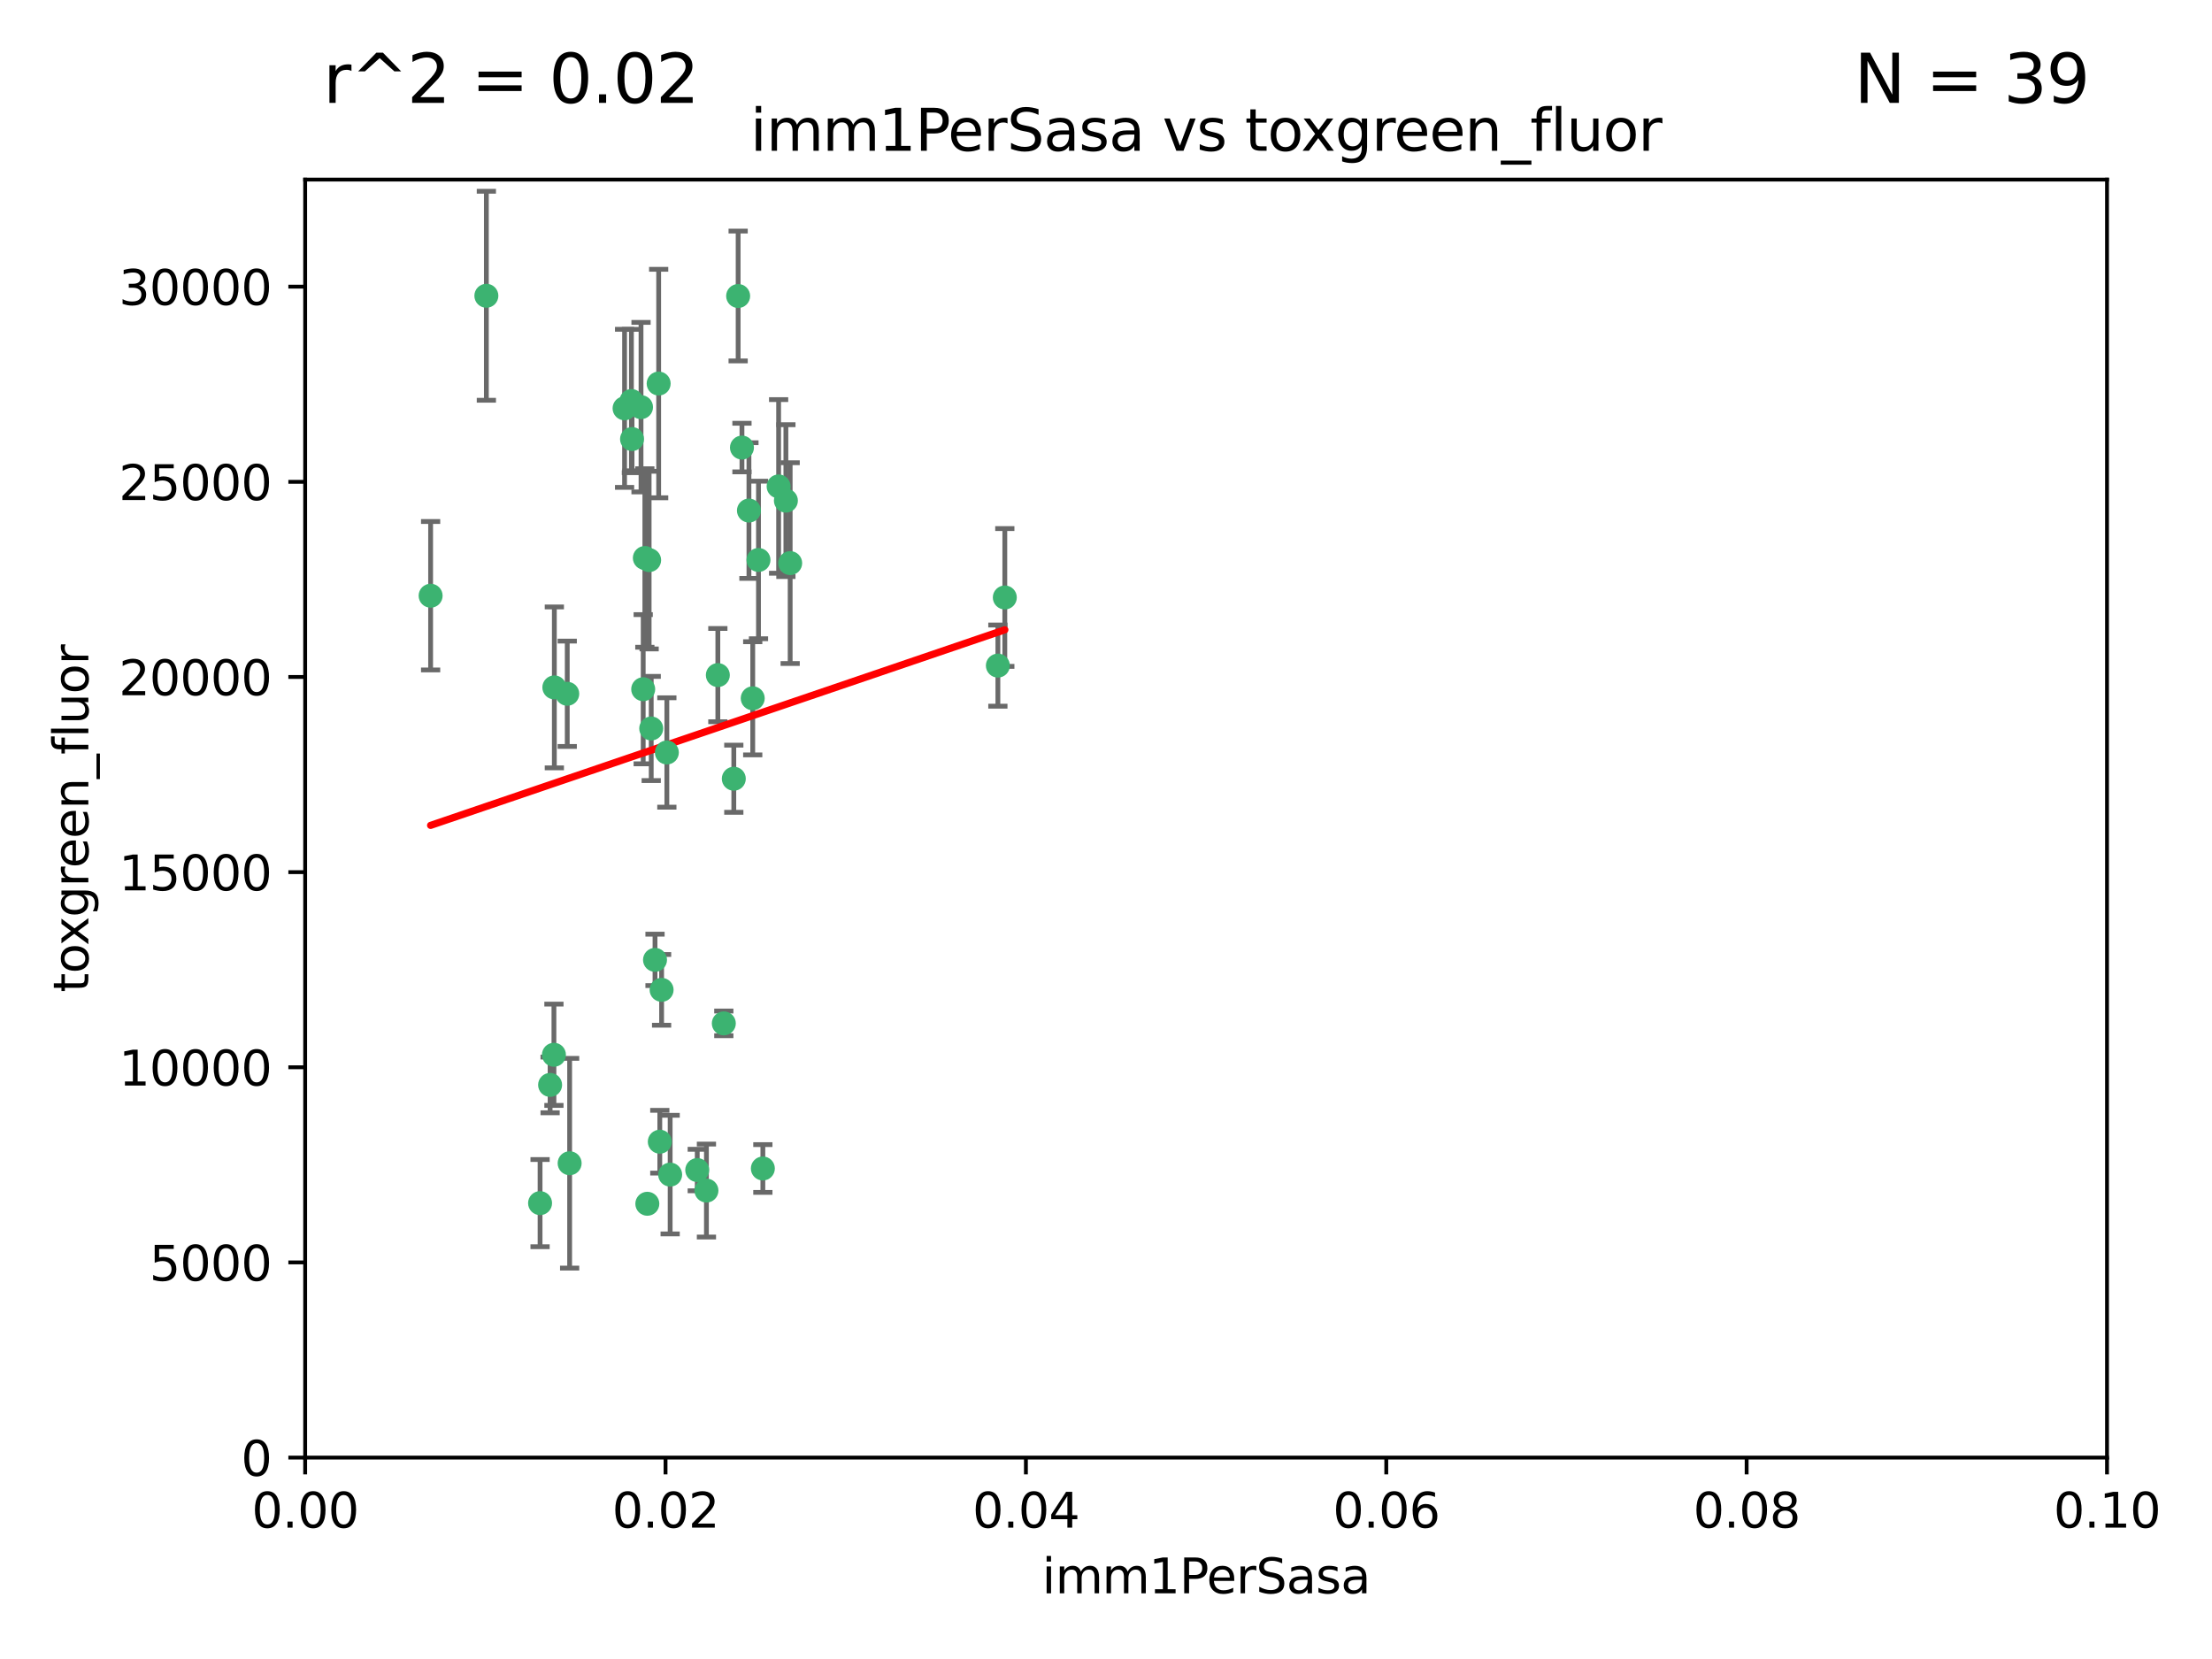 <?xml version="1.0" encoding="utf-8" standalone="no"?>
<!DOCTYPE svg PUBLIC "-//W3C//DTD SVG 1.1//EN"
  "http://www.w3.org/Graphics/SVG/1.1/DTD/svg11.dtd">
<svg xmlns:xlink="http://www.w3.org/1999/xlink" width="460.8pt" height="345.6pt" viewBox="0 0 460.8 345.6" xmlns="http://www.w3.org/2000/svg" version="1.1">
 <defs>
  <style type="text/css">*{stroke-linejoin: round; stroke-linecap: butt}</style>
 </defs>
 <g id="figure_1">
  <g id="patch_1">
   <path d="M 0 345.6 
L 460.8 345.6 
L 460.8 0 
L 0 0 
z
" style="fill: #ffffff"/>
  </g>
  <g id="axes_1">
   <g id="patch_2">
    <path d="M 63.571 303.64 
L 438.93 303.64 
L 438.93 37.411 
L 63.571 37.411 
z
" style="fill: #ffffff"/>
   </g>
   <g id="PathCollection_1">
    <defs>
     <path id="md99ccd9f9d" d="M 0 1.118 
C 0.297 1.118 0.581 1 0.791 0.791 
C 1 0.581 1.118 0.297 1.118 0 
C 1.118 -0.297 1 -0.581 0.791 -0.791 
C 0.581 -1 0.297 -1.118 0 -1.118 
C -0.297 -1.118 -0.581 -1 -0.791 -0.791 
C -1 -0.581 -1.118 -0.297 -1.118 0 
C -1.118 0.297 -1 0.581 -0.791 0.791 
C -0.581 1 -0.297 1.118 0 1.118 
z
" style="stroke: #3cb371"/>
    </defs>
    <g clip-path="url(#p42b928c9ed)">
     <use xlink:href="#md99ccd9f9d" x="101.319" y="61.614" style="fill: #3cb371; stroke: #3cb371"/>
     <use xlink:href="#md99ccd9f9d" x="89.706" y="124.1" style="fill: #3cb371; stroke: #3cb371"/>
     <use xlink:href="#md99ccd9f9d" x="156.017" y="106.358" style="fill: #3cb371; stroke: #3cb371"/>
     <use xlink:href="#md99ccd9f9d" x="137.211" y="79.9" style="fill: #3cb371; stroke: #3cb371"/>
     <use xlink:href="#md99ccd9f9d" x="130.11" y="85.062" style="fill: #3cb371; stroke: #3cb371"/>
     <use xlink:href="#md99ccd9f9d" x="149.54" y="140.634" style="fill: #3cb371; stroke: #3cb371"/>
     <use xlink:href="#md99ccd9f9d" x="164.607" y="117.306" style="fill: #3cb371; stroke: #3cb371"/>
     <use xlink:href="#md99ccd9f9d" x="162.201" y="101.33" style="fill: #3cb371; stroke: #3cb371"/>
     <use xlink:href="#md99ccd9f9d" x="133.991" y="143.574" style="fill: #3cb371; stroke: #3cb371"/>
     <use xlink:href="#md99ccd9f9d" x="133.537" y="84.817" style="fill: #3cb371; stroke: #3cb371"/>
     <use xlink:href="#md99ccd9f9d" x="135.226" y="116.682" style="fill: #3cb371; stroke: #3cb371"/>
     <use xlink:href="#md99ccd9f9d" x="131.665" y="91.463" style="fill: #3cb371; stroke: #3cb371"/>
     <use xlink:href="#md99ccd9f9d" x="131.536" y="83.54" style="fill: #3cb371; stroke: #3cb371"/>
     <use xlink:href="#md99ccd9f9d" x="118.666" y="242.324" style="fill: #3cb371; stroke: #3cb371"/>
     <use xlink:href="#md99ccd9f9d" x="154.563" y="93.237" style="fill: #3cb371; stroke: #3cb371"/>
     <use xlink:href="#md99ccd9f9d" x="158.007" y="116.65" style="fill: #3cb371; stroke: #3cb371"/>
     <use xlink:href="#md99ccd9f9d" x="153.769" y="61.664" style="fill: #3cb371; stroke: #3cb371"/>
     <use xlink:href="#md99ccd9f9d" x="118.169" y="144.527" style="fill: #3cb371; stroke: #3cb371"/>
     <use xlink:href="#md99ccd9f9d" x="136.451" y="199.958" style="fill: #3cb371; stroke: #3cb371"/>
     <use xlink:href="#md99ccd9f9d" x="163.716" y="104.293" style="fill: #3cb371; stroke: #3cb371"/>
     <use xlink:href="#md99ccd9f9d" x="138.918" y="156.754" style="fill: #3cb371; stroke: #3cb371"/>
     <use xlink:href="#md99ccd9f9d" x="112.506" y="250.635" style="fill: #3cb371; stroke: #3cb371"/>
     <use xlink:href="#md99ccd9f9d" x="207.877" y="138.657" style="fill: #3cb371; stroke: #3cb371"/>
     <use xlink:href="#md99ccd9f9d" x="209.321" y="124.464" style="fill: #3cb371; stroke: #3cb371"/>
     <use xlink:href="#md99ccd9f9d" x="134.851" y="250.767" style="fill: #3cb371; stroke: #3cb371"/>
     <use xlink:href="#md99ccd9f9d" x="137.448" y="237.838" style="fill: #3cb371; stroke: #3cb371"/>
     <use xlink:href="#md99ccd9f9d" x="152.865" y="162.223" style="fill: #3cb371; stroke: #3cb371"/>
     <use xlink:href="#md99ccd9f9d" x="114.597" y="226.007" style="fill: #3cb371; stroke: #3cb371"/>
     <use xlink:href="#md99ccd9f9d" x="147.163" y="248.016" style="fill: #3cb371; stroke: #3cb371"/>
     <use xlink:href="#md99ccd9f9d" x="150.784" y="213.19" style="fill: #3cb371; stroke: #3cb371"/>
     <use xlink:href="#md99ccd9f9d" x="137.823" y="206.203" style="fill: #3cb371; stroke: #3cb371"/>
     <use xlink:href="#md99ccd9f9d" x="156.807" y="145.468" style="fill: #3cb371; stroke: #3cb371"/>
     <use xlink:href="#md99ccd9f9d" x="115.394" y="219.726" style="fill: #3cb371; stroke: #3cb371"/>
     <use xlink:href="#md99ccd9f9d" x="115.48" y="143.2" style="fill: #3cb371; stroke: #3cb371"/>
     <use xlink:href="#md99ccd9f9d" x="134.334" y="116.24" style="fill: #3cb371; stroke: #3cb371"/>
     <use xlink:href="#md99ccd9f9d" x="158.917" y="243.416" style="fill: #3cb371; stroke: #3cb371"/>
     <use xlink:href="#md99ccd9f9d" x="139.605" y="244.691" style="fill: #3cb371; stroke: #3cb371"/>
     <use xlink:href="#md99ccd9f9d" x="145.249" y="243.742" style="fill: #3cb371; stroke: #3cb371"/>
     <use xlink:href="#md99ccd9f9d" x="135.66" y="151.755" style="fill: #3cb371; stroke: #3cb371"/>
    </g>
   </g>
   <g id="matplotlib.axis_1">
    <g id="xtick_1">
     <g id="line2d_1">
      <defs>
       <path id="m46496edbdd" d="M 0 0 
L 0 3.5 
" style="stroke: #000000; stroke-width: 0.8"/>
      </defs>
      <g>
       <use xlink:href="#m46496edbdd" x="63.571" y="303.64" style="stroke: #000000; stroke-width: 0.8"/>
      </g>
     </g>
     <g id="text_1">
      <!-- 0.00 -->
      <g transform="translate(52.438 318.238)scale(0.1 -0.1)">
       <defs>
        <path id="DejaVuSans-30" d="M 2034 4250 
Q 1547 4250 1301 3770 
Q 1056 3291 1056 2328 
Q 1056 1369 1301 889 
Q 1547 409 2034 409 
Q 2525 409 2770 889 
Q 3016 1369 3016 2328 
Q 3016 3291 2770 3770 
Q 2525 4250 2034 4250 
z
M 2034 4750 
Q 2819 4750 3233 4129 
Q 3647 3509 3647 2328 
Q 3647 1150 3233 529 
Q 2819 -91 2034 -91 
Q 1250 -91 836 529 
Q 422 1150 422 2328 
Q 422 3509 836 4129 
Q 1250 4750 2034 4750 
z
" transform="scale(0.016)"/>
        <path id="DejaVuSans-2e" d="M 684 794 
L 1344 794 
L 1344 0 
L 684 0 
L 684 794 
z
" transform="scale(0.016)"/>
       </defs>
       <use xlink:href="#DejaVuSans-30"/>
       <use xlink:href="#DejaVuSans-2e" x="63.623"/>
       <use xlink:href="#DejaVuSans-30" x="95.41"/>
       <use xlink:href="#DejaVuSans-30" x="159.033"/>
      </g>
     </g>
    </g>
    <g id="xtick_2">
     <g id="line2d_2">
      <g>
       <use xlink:href="#m46496edbdd" x="138.643" y="303.64" style="stroke: #000000; stroke-width: 0.8"/>
      </g>
     </g>
     <g id="text_2">
      <!-- 0.02 -->
      <g transform="translate(127.51 318.238)scale(0.1 -0.1)">
       <defs>
        <path id="DejaVuSans-32" d="M 1228 531 
L 3431 531 
L 3431 0 
L 469 0 
L 469 531 
Q 828 903 1448 1529 
Q 2069 2156 2228 2338 
Q 2531 2678 2651 2914 
Q 2772 3150 2772 3378 
Q 2772 3750 2511 3984 
Q 2250 4219 1831 4219 
Q 1534 4219 1204 4116 
Q 875 4013 500 3803 
L 500 4441 
Q 881 4594 1212 4672 
Q 1544 4750 1819 4750 
Q 2544 4750 2975 4387 
Q 3406 4025 3406 3419 
Q 3406 3131 3298 2873 
Q 3191 2616 2906 2266 
Q 2828 2175 2409 1742 
Q 1991 1309 1228 531 
z
" transform="scale(0.016)"/>
       </defs>
       <use xlink:href="#DejaVuSans-30"/>
       <use xlink:href="#DejaVuSans-2e" x="63.623"/>
       <use xlink:href="#DejaVuSans-30" x="95.41"/>
       <use xlink:href="#DejaVuSans-32" x="159.033"/>
      </g>
     </g>
    </g>
    <g id="xtick_3">
     <g id="line2d_3">
      <g>
       <use xlink:href="#m46496edbdd" x="213.715" y="303.64" style="stroke: #000000; stroke-width: 0.8"/>
      </g>
     </g>
     <g id="text_3">
      <!-- 0.04 -->
      <g transform="translate(202.582 318.238)scale(0.1 -0.1)">
       <defs>
        <path id="DejaVuSans-34" d="M 2419 4116 
L 825 1625 
L 2419 1625 
L 2419 4116 
z
M 2253 4666 
L 3047 4666 
L 3047 1625 
L 3713 1625 
L 3713 1100 
L 3047 1100 
L 3047 0 
L 2419 0 
L 2419 1100 
L 313 1100 
L 313 1709 
L 2253 4666 
z
" transform="scale(0.016)"/>
       </defs>
       <use xlink:href="#DejaVuSans-30"/>
       <use xlink:href="#DejaVuSans-2e" x="63.623"/>
       <use xlink:href="#DejaVuSans-30" x="95.41"/>
       <use xlink:href="#DejaVuSans-34" x="159.033"/>
      </g>
     </g>
    </g>
    <g id="xtick_4">
     <g id="line2d_4">
      <g>
       <use xlink:href="#m46496edbdd" x="288.786" y="303.64" style="stroke: #000000; stroke-width: 0.8"/>
      </g>
     </g>
     <g id="text_4">
      <!-- 0.06 -->
      <g transform="translate(277.654 318.238)scale(0.1 -0.1)">
       <defs>
        <path id="DejaVuSans-36" d="M 2113 2584 
Q 1688 2584 1439 2293 
Q 1191 2003 1191 1497 
Q 1191 994 1439 701 
Q 1688 409 2113 409 
Q 2538 409 2786 701 
Q 3034 994 3034 1497 
Q 3034 2003 2786 2293 
Q 2538 2584 2113 2584 
z
M 3366 4563 
L 3366 3988 
Q 3128 4100 2886 4159 
Q 2644 4219 2406 4219 
Q 1781 4219 1451 3797 
Q 1122 3375 1075 2522 
Q 1259 2794 1537 2939 
Q 1816 3084 2150 3084 
Q 2853 3084 3261 2657 
Q 3669 2231 3669 1497 
Q 3669 778 3244 343 
Q 2819 -91 2113 -91 
Q 1303 -91 875 529 
Q 447 1150 447 2328 
Q 447 3434 972 4092 
Q 1497 4750 2381 4750 
Q 2619 4750 2861 4703 
Q 3103 4656 3366 4563 
z
" transform="scale(0.016)"/>
       </defs>
       <use xlink:href="#DejaVuSans-30"/>
       <use xlink:href="#DejaVuSans-2e" x="63.623"/>
       <use xlink:href="#DejaVuSans-30" x="95.41"/>
       <use xlink:href="#DejaVuSans-36" x="159.033"/>
      </g>
     </g>
    </g>
    <g id="xtick_5">
     <g id="line2d_5">
      <g>
       <use xlink:href="#m46496edbdd" x="363.858" y="303.64" style="stroke: #000000; stroke-width: 0.8"/>
      </g>
     </g>
     <g id="text_5">
      <!-- 0.08 -->
      <g transform="translate(352.725 318.238)scale(0.1 -0.1)">
       <defs>
        <path id="DejaVuSans-38" d="M 2034 2216 
Q 1584 2216 1326 1975 
Q 1069 1734 1069 1313 
Q 1069 891 1326 650 
Q 1584 409 2034 409 
Q 2484 409 2743 651 
Q 3003 894 3003 1313 
Q 3003 1734 2745 1975 
Q 2488 2216 2034 2216 
z
M 1403 2484 
Q 997 2584 770 2862 
Q 544 3141 544 3541 
Q 544 4100 942 4425 
Q 1341 4750 2034 4750 
Q 2731 4750 3128 4425 
Q 3525 4100 3525 3541 
Q 3525 3141 3298 2862 
Q 3072 2584 2669 2484 
Q 3125 2378 3379 2068 
Q 3634 1759 3634 1313 
Q 3634 634 3220 271 
Q 2806 -91 2034 -91 
Q 1263 -91 848 271 
Q 434 634 434 1313 
Q 434 1759 690 2068 
Q 947 2378 1403 2484 
z
M 1172 3481 
Q 1172 3119 1398 2916 
Q 1625 2713 2034 2713 
Q 2441 2713 2670 2916 
Q 2900 3119 2900 3481 
Q 2900 3844 2670 4047 
Q 2441 4250 2034 4250 
Q 1625 4250 1398 4047 
Q 1172 3844 1172 3481 
z
" transform="scale(0.016)"/>
       </defs>
       <use xlink:href="#DejaVuSans-30"/>
       <use xlink:href="#DejaVuSans-2e" x="63.623"/>
       <use xlink:href="#DejaVuSans-30" x="95.41"/>
       <use xlink:href="#DejaVuSans-38" x="159.033"/>
      </g>
     </g>
    </g>
    <g id="xtick_6">
     <g id="line2d_6">
      <g>
       <use xlink:href="#m46496edbdd" x="438.93" y="303.64" style="stroke: #000000; stroke-width: 0.8"/>
      </g>
     </g>
     <g id="text_6">
      <!-- 0.10 -->
      <g transform="translate(427.797 318.238)scale(0.1 -0.1)">
       <defs>
        <path id="DejaVuSans-31" d="M 794 531 
L 1825 531 
L 1825 4091 
L 703 3866 
L 703 4441 
L 1819 4666 
L 2450 4666 
L 2450 531 
L 3481 531 
L 3481 0 
L 794 0 
L 794 531 
z
" transform="scale(0.016)"/>
       </defs>
       <use xlink:href="#DejaVuSans-30"/>
       <use xlink:href="#DejaVuSans-2e" x="63.623"/>
       <use xlink:href="#DejaVuSans-31" x="95.41"/>
       <use xlink:href="#DejaVuSans-30" x="159.033"/>
      </g>
     </g>
    </g>
    <g id="text_7">
     <!-- imm1PerSasa -->
     <g transform="translate(217.067 331.917)scale(0.1 -0.1)">
      <defs>
       <path id="DejaVuSans-69" d="M 603 3500 
L 1178 3500 
L 1178 0 
L 603 0 
L 603 3500 
z
M 603 4863 
L 1178 4863 
L 1178 4134 
L 603 4134 
L 603 4863 
z
" transform="scale(0.016)"/>
       <path id="DejaVuSans-6d" d="M 3328 2828 
Q 3544 3216 3844 3400 
Q 4144 3584 4550 3584 
Q 5097 3584 5394 3201 
Q 5691 2819 5691 2113 
L 5691 0 
L 5113 0 
L 5113 2094 
Q 5113 2597 4934 2840 
Q 4756 3084 4391 3084 
Q 3944 3084 3684 2787 
Q 3425 2491 3425 1978 
L 3425 0 
L 2847 0 
L 2847 2094 
Q 2847 2600 2669 2842 
Q 2491 3084 2119 3084 
Q 1678 3084 1418 2786 
Q 1159 2488 1159 1978 
L 1159 0 
L 581 0 
L 581 3500 
L 1159 3500 
L 1159 2956 
Q 1356 3278 1631 3431 
Q 1906 3584 2284 3584 
Q 2666 3584 2933 3390 
Q 3200 3197 3328 2828 
z
" transform="scale(0.016)"/>
       <path id="DejaVuSans-50" d="M 1259 4147 
L 1259 2394 
L 2053 2394 
Q 2494 2394 2734 2622 
Q 2975 2850 2975 3272 
Q 2975 3691 2734 3919 
Q 2494 4147 2053 4147 
L 1259 4147 
z
M 628 4666 
L 2053 4666 
Q 2838 4666 3239 4311 
Q 3641 3956 3641 3272 
Q 3641 2581 3239 2228 
Q 2838 1875 2053 1875 
L 1259 1875 
L 1259 0 
L 628 0 
L 628 4666 
z
" transform="scale(0.016)"/>
       <path id="DejaVuSans-65" d="M 3597 1894 
L 3597 1613 
L 953 1613 
Q 991 1019 1311 708 
Q 1631 397 2203 397 
Q 2534 397 2845 478 
Q 3156 559 3463 722 
L 3463 178 
Q 3153 47 2828 -22 
Q 2503 -91 2169 -91 
Q 1331 -91 842 396 
Q 353 884 353 1716 
Q 353 2575 817 3079 
Q 1281 3584 2069 3584 
Q 2775 3584 3186 3129 
Q 3597 2675 3597 1894 
z
M 3022 2063 
Q 3016 2534 2758 2815 
Q 2500 3097 2075 3097 
Q 1594 3097 1305 2825 
Q 1016 2553 972 2059 
L 3022 2063 
z
" transform="scale(0.016)"/>
       <path id="DejaVuSans-72" d="M 2631 2963 
Q 2534 3019 2420 3045 
Q 2306 3072 2169 3072 
Q 1681 3072 1420 2755 
Q 1159 2438 1159 1844 
L 1159 0 
L 581 0 
L 581 3500 
L 1159 3500 
L 1159 2956 
Q 1341 3275 1631 3429 
Q 1922 3584 2338 3584 
Q 2397 3584 2469 3576 
Q 2541 3569 2628 3553 
L 2631 2963 
z
" transform="scale(0.016)"/>
       <path id="DejaVuSans-53" d="M 3425 4513 
L 3425 3897 
Q 3066 4069 2747 4153 
Q 2428 4238 2131 4238 
Q 1616 4238 1336 4038 
Q 1056 3838 1056 3469 
Q 1056 3159 1242 3001 
Q 1428 2844 1947 2747 
L 2328 2669 
Q 3034 2534 3370 2195 
Q 3706 1856 3706 1288 
Q 3706 609 3251 259 
Q 2797 -91 1919 -91 
Q 1588 -91 1214 -16 
Q 841 59 441 206 
L 441 856 
Q 825 641 1194 531 
Q 1563 422 1919 422 
Q 2459 422 2753 634 
Q 3047 847 3047 1241 
Q 3047 1584 2836 1778 
Q 2625 1972 2144 2069 
L 1759 2144 
Q 1053 2284 737 2584 
Q 422 2884 422 3419 
Q 422 4038 858 4394 
Q 1294 4750 2059 4750 
Q 2388 4750 2728 4690 
Q 3069 4631 3425 4513 
z
" transform="scale(0.016)"/>
       <path id="DejaVuSans-61" d="M 2194 1759 
Q 1497 1759 1228 1600 
Q 959 1441 959 1056 
Q 959 750 1161 570 
Q 1363 391 1709 391 
Q 2188 391 2477 730 
Q 2766 1069 2766 1631 
L 2766 1759 
L 2194 1759 
z
M 3341 1997 
L 3341 0 
L 2766 0 
L 2766 531 
Q 2569 213 2275 61 
Q 1981 -91 1556 -91 
Q 1019 -91 701 211 
Q 384 513 384 1019 
Q 384 1609 779 1909 
Q 1175 2209 1959 2209 
L 2766 2209 
L 2766 2266 
Q 2766 2663 2505 2880 
Q 2244 3097 1772 3097 
Q 1472 3097 1187 3025 
Q 903 2953 641 2809 
L 641 3341 
Q 956 3463 1253 3523 
Q 1550 3584 1831 3584 
Q 2591 3584 2966 3190 
Q 3341 2797 3341 1997 
z
" transform="scale(0.016)"/>
       <path id="DejaVuSans-73" d="M 2834 3397 
L 2834 2853 
Q 2591 2978 2328 3040 
Q 2066 3103 1784 3103 
Q 1356 3103 1142 2972 
Q 928 2841 928 2578 
Q 928 2378 1081 2264 
Q 1234 2150 1697 2047 
L 1894 2003 
Q 2506 1872 2764 1633 
Q 3022 1394 3022 966 
Q 3022 478 2636 193 
Q 2250 -91 1575 -91 
Q 1294 -91 989 -36 
Q 684 19 347 128 
L 347 722 
Q 666 556 975 473 
Q 1284 391 1588 391 
Q 1994 391 2212 530 
Q 2431 669 2431 922 
Q 2431 1156 2273 1281 
Q 2116 1406 1581 1522 
L 1381 1569 
Q 847 1681 609 1914 
Q 372 2147 372 2553 
Q 372 3047 722 3315 
Q 1072 3584 1716 3584 
Q 2034 3584 2315 3537 
Q 2597 3491 2834 3397 
z
" transform="scale(0.016)"/>
      </defs>
      <use xlink:href="#DejaVuSans-69"/>
      <use xlink:href="#DejaVuSans-6d" x="27.783"/>
      <use xlink:href="#DejaVuSans-6d" x="125.195"/>
      <use xlink:href="#DejaVuSans-31" x="222.607"/>
      <use xlink:href="#DejaVuSans-50" x="286.23"/>
      <use xlink:href="#DejaVuSans-65" x="342.908"/>
      <use xlink:href="#DejaVuSans-72" x="404.432"/>
      <use xlink:href="#DejaVuSans-53" x="445.545"/>
      <use xlink:href="#DejaVuSans-61" x="509.021"/>
      <use xlink:href="#DejaVuSans-73" x="570.301"/>
      <use xlink:href="#DejaVuSans-61" x="622.4"/>
     </g>
    </g>
   </g>
   <g id="matplotlib.axis_2">
    <g id="ytick_1">
     <g id="line2d_7">
      <defs>
       <path id="me40838e9e4" d="M 0 0 
L -3.5 0 
" style="stroke: #000000; stroke-width: 0.8"/>
      </defs>
      <g>
       <use xlink:href="#me40838e9e4" x="63.571" y="303.64" style="stroke: #000000; stroke-width: 0.8"/>
      </g>
     </g>
     <g id="text_8">
      <!-- 0 -->
      <g transform="translate(50.209 307.439)scale(0.1 -0.1)">
       <use xlink:href="#DejaVuSans-30"/>
      </g>
     </g>
    </g>
    <g id="ytick_2">
     <g id="line2d_8">
      <g>
       <use xlink:href="#me40838e9e4" x="63.571" y="262.986" style="stroke: #000000; stroke-width: 0.8"/>
      </g>
     </g>
     <g id="text_9">
      <!-- 5000 -->
      <g transform="translate(31.121 266.786)scale(0.1 -0.1)">
       <defs>
        <path id="DejaVuSans-35" d="M 691 4666 
L 3169 4666 
L 3169 4134 
L 1269 4134 
L 1269 2991 
Q 1406 3038 1543 3061 
Q 1681 3084 1819 3084 
Q 2600 3084 3056 2656 
Q 3513 2228 3513 1497 
Q 3513 744 3044 326 
Q 2575 -91 1722 -91 
Q 1428 -91 1123 -41 
Q 819 9 494 109 
L 494 744 
Q 775 591 1075 516 
Q 1375 441 1709 441 
Q 2250 441 2565 725 
Q 2881 1009 2881 1497 
Q 2881 1984 2565 2268 
Q 2250 2553 1709 2553 
Q 1456 2553 1204 2497 
Q 953 2441 691 2322 
L 691 4666 
z
" transform="scale(0.016)"/>
       </defs>
       <use xlink:href="#DejaVuSans-35"/>
       <use xlink:href="#DejaVuSans-30" x="63.623"/>
       <use xlink:href="#DejaVuSans-30" x="127.246"/>
       <use xlink:href="#DejaVuSans-30" x="190.869"/>
      </g>
     </g>
    </g>
    <g id="ytick_3">
     <g id="line2d_9">
      <g>
       <use xlink:href="#me40838e9e4" x="63.571" y="222.333" style="stroke: #000000; stroke-width: 0.8"/>
      </g>
     </g>
     <g id="text_10">
      <!-- 10000 -->
      <g transform="translate(24.759 226.132)scale(0.1 -0.1)">
       <use xlink:href="#DejaVuSans-31"/>
       <use xlink:href="#DejaVuSans-30" x="63.623"/>
       <use xlink:href="#DejaVuSans-30" x="127.246"/>
       <use xlink:href="#DejaVuSans-30" x="190.869"/>
       <use xlink:href="#DejaVuSans-30" x="254.492"/>
      </g>
     </g>
    </g>
    <g id="ytick_4">
     <g id="line2d_10">
      <g>
       <use xlink:href="#me40838e9e4" x="63.571" y="181.679" style="stroke: #000000; stroke-width: 0.8"/>
      </g>
     </g>
     <g id="text_11">
      <!-- 15000 -->
      <g transform="translate(24.759 185.478)scale(0.1 -0.1)">
       <use xlink:href="#DejaVuSans-31"/>
       <use xlink:href="#DejaVuSans-35" x="63.623"/>
       <use xlink:href="#DejaVuSans-30" x="127.246"/>
       <use xlink:href="#DejaVuSans-30" x="190.869"/>
       <use xlink:href="#DejaVuSans-30" x="254.492"/>
      </g>
     </g>
    </g>
    <g id="ytick_5">
     <g id="line2d_11">
      <g>
       <use xlink:href="#me40838e9e4" x="63.571" y="141.026" style="stroke: #000000; stroke-width: 0.8"/>
      </g>
     </g>
     <g id="text_12">
      <!-- 20000 -->
      <g transform="translate(24.759 144.825)scale(0.1 -0.1)">
       <use xlink:href="#DejaVuSans-32"/>
       <use xlink:href="#DejaVuSans-30" x="63.623"/>
       <use xlink:href="#DejaVuSans-30" x="127.246"/>
       <use xlink:href="#DejaVuSans-30" x="190.869"/>
       <use xlink:href="#DejaVuSans-30" x="254.492"/>
      </g>
     </g>
    </g>
    <g id="ytick_6">
     <g id="line2d_12">
      <g>
       <use xlink:href="#me40838e9e4" x="63.571" y="100.372" style="stroke: #000000; stroke-width: 0.8"/>
      </g>
     </g>
     <g id="text_13">
      <!-- 25000 -->
      <g transform="translate(24.759 104.171)scale(0.1 -0.1)">
       <use xlink:href="#DejaVuSans-32"/>
       <use xlink:href="#DejaVuSans-35" x="63.623"/>
       <use xlink:href="#DejaVuSans-30" x="127.246"/>
       <use xlink:href="#DejaVuSans-30" x="190.869"/>
       <use xlink:href="#DejaVuSans-30" x="254.492"/>
      </g>
     </g>
    </g>
    <g id="ytick_7">
     <g id="line2d_13">
      <g>
       <use xlink:href="#me40838e9e4" x="63.571" y="59.718" style="stroke: #000000; stroke-width: 0.8"/>
      </g>
     </g>
     <g id="text_14">
      <!-- 30000 -->
      <g transform="translate(24.759 63.518)scale(0.1 -0.1)">
       <defs>
        <path id="DejaVuSans-33" d="M 2597 2516 
Q 3050 2419 3304 2112 
Q 3559 1806 3559 1356 
Q 3559 666 3084 287 
Q 2609 -91 1734 -91 
Q 1441 -91 1130 -33 
Q 819 25 488 141 
L 488 750 
Q 750 597 1062 519 
Q 1375 441 1716 441 
Q 2309 441 2620 675 
Q 2931 909 2931 1356 
Q 2931 1769 2642 2001 
Q 2353 2234 1838 2234 
L 1294 2234 
L 1294 2753 
L 1863 2753 
Q 2328 2753 2575 2939 
Q 2822 3125 2822 3475 
Q 2822 3834 2567 4026 
Q 2313 4219 1838 4219 
Q 1578 4219 1281 4162 
Q 984 4106 628 3988 
L 628 4550 
Q 988 4650 1302 4700 
Q 1616 4750 1894 4750 
Q 2613 4750 3031 4423 
Q 3450 4097 3450 3541 
Q 3450 3153 3228 2886 
Q 3006 2619 2597 2516 
z
" transform="scale(0.016)"/>
       </defs>
       <use xlink:href="#DejaVuSans-33"/>
       <use xlink:href="#DejaVuSans-30" x="63.623"/>
       <use xlink:href="#DejaVuSans-30" x="127.246"/>
       <use xlink:href="#DejaVuSans-30" x="190.869"/>
       <use xlink:href="#DejaVuSans-30" x="254.492"/>
      </g>
     </g>
    </g>
    <g id="text_15">
     <!-- toxgreen_fluor -->
     <g transform="translate(18.401 206.72)rotate(-90)scale(0.1 -0.1)">
      <defs>
       <path id="DejaVuSans-74" d="M 1172 4494 
L 1172 3500 
L 2356 3500 
L 2356 3053 
L 1172 3053 
L 1172 1153 
Q 1172 725 1289 603 
Q 1406 481 1766 481 
L 2356 481 
L 2356 0 
L 1766 0 
Q 1100 0 847 248 
Q 594 497 594 1153 
L 594 3053 
L 172 3053 
L 172 3500 
L 594 3500 
L 594 4494 
L 1172 4494 
z
" transform="scale(0.016)"/>
       <path id="DejaVuSans-6f" d="M 1959 3097 
Q 1497 3097 1228 2736 
Q 959 2375 959 1747 
Q 959 1119 1226 758 
Q 1494 397 1959 397 
Q 2419 397 2687 759 
Q 2956 1122 2956 1747 
Q 2956 2369 2687 2733 
Q 2419 3097 1959 3097 
z
M 1959 3584 
Q 2709 3584 3137 3096 
Q 3566 2609 3566 1747 
Q 3566 888 3137 398 
Q 2709 -91 1959 -91 
Q 1206 -91 779 398 
Q 353 888 353 1747 
Q 353 2609 779 3096 
Q 1206 3584 1959 3584 
z
" transform="scale(0.016)"/>
       <path id="DejaVuSans-78" d="M 3513 3500 
L 2247 1797 
L 3578 0 
L 2900 0 
L 1881 1375 
L 863 0 
L 184 0 
L 1544 1831 
L 300 3500 
L 978 3500 
L 1906 2253 
L 2834 3500 
L 3513 3500 
z
" transform="scale(0.016)"/>
       <path id="DejaVuSans-67" d="M 2906 1791 
Q 2906 2416 2648 2759 
Q 2391 3103 1925 3103 
Q 1463 3103 1205 2759 
Q 947 2416 947 1791 
Q 947 1169 1205 825 
Q 1463 481 1925 481 
Q 2391 481 2648 825 
Q 2906 1169 2906 1791 
z
M 3481 434 
Q 3481 -459 3084 -895 
Q 2688 -1331 1869 -1331 
Q 1566 -1331 1297 -1286 
Q 1028 -1241 775 -1147 
L 775 -588 
Q 1028 -725 1275 -790 
Q 1522 -856 1778 -856 
Q 2344 -856 2625 -561 
Q 2906 -266 2906 331 
L 2906 616 
Q 2728 306 2450 153 
Q 2172 0 1784 0 
Q 1141 0 747 490 
Q 353 981 353 1791 
Q 353 2603 747 3093 
Q 1141 3584 1784 3584 
Q 2172 3584 2450 3431 
Q 2728 3278 2906 2969 
L 2906 3500 
L 3481 3500 
L 3481 434 
z
" transform="scale(0.016)"/>
       <path id="DejaVuSans-6e" d="M 3513 2113 
L 3513 0 
L 2938 0 
L 2938 2094 
Q 2938 2591 2744 2837 
Q 2550 3084 2163 3084 
Q 1697 3084 1428 2787 
Q 1159 2491 1159 1978 
L 1159 0 
L 581 0 
L 581 3500 
L 1159 3500 
L 1159 2956 
Q 1366 3272 1645 3428 
Q 1925 3584 2291 3584 
Q 2894 3584 3203 3211 
Q 3513 2838 3513 2113 
z
" transform="scale(0.016)"/>
       <path id="DejaVuSans-5f" d="M 3263 -1063 
L 3263 -1509 
L -63 -1509 
L -63 -1063 
L 3263 -1063 
z
" transform="scale(0.016)"/>
       <path id="DejaVuSans-66" d="M 2375 4863 
L 2375 4384 
L 1825 4384 
Q 1516 4384 1395 4259 
Q 1275 4134 1275 3809 
L 1275 3500 
L 2222 3500 
L 2222 3053 
L 1275 3053 
L 1275 0 
L 697 0 
L 697 3053 
L 147 3053 
L 147 3500 
L 697 3500 
L 697 3744 
Q 697 4328 969 4595 
Q 1241 4863 1831 4863 
L 2375 4863 
z
" transform="scale(0.016)"/>
       <path id="DejaVuSans-6c" d="M 603 4863 
L 1178 4863 
L 1178 0 
L 603 0 
L 603 4863 
z
" transform="scale(0.016)"/>
       <path id="DejaVuSans-75" d="M 544 1381 
L 544 3500 
L 1119 3500 
L 1119 1403 
Q 1119 906 1312 657 
Q 1506 409 1894 409 
Q 2359 409 2629 706 
Q 2900 1003 2900 1516 
L 2900 3500 
L 3475 3500 
L 3475 0 
L 2900 0 
L 2900 538 
Q 2691 219 2414 64 
Q 2138 -91 1772 -91 
Q 1169 -91 856 284 
Q 544 659 544 1381 
z
M 1991 3584 
L 1991 3584 
z
" transform="scale(0.016)"/>
      </defs>
      <use xlink:href="#DejaVuSans-74"/>
      <use xlink:href="#DejaVuSans-6f" x="39.209"/>
      <use xlink:href="#DejaVuSans-78" x="97.266"/>
      <use xlink:href="#DejaVuSans-67" x="156.445"/>
      <use xlink:href="#DejaVuSans-72" x="219.922"/>
      <use xlink:href="#DejaVuSans-65" x="258.785"/>
      <use xlink:href="#DejaVuSans-65" x="320.309"/>
      <use xlink:href="#DejaVuSans-6e" x="381.832"/>
      <use xlink:href="#DejaVuSans-5f" x="445.211"/>
      <use xlink:href="#DejaVuSans-66" x="495.211"/>
      <use xlink:href="#DejaVuSans-6c" x="530.416"/>
      <use xlink:href="#DejaVuSans-75" x="558.199"/>
      <use xlink:href="#DejaVuSans-6f" x="621.578"/>
      <use xlink:href="#DejaVuSans-72" x="682.76"/>
     </g>
    </g>
   </g>
   <g id="LineCollection_1">
    <path d="M 101.319 83.38 
L 101.319 39.848 
" clip-path="url(#p42b928c9ed)" style="fill: none; stroke: #696969"/>
    <path d="M 89.706 139.562 
L 89.706 108.638 
" clip-path="url(#p42b928c9ed)" style="fill: none; stroke: #696969"/>
    <path d="M 156.017 120.489 
L 156.017 92.227 
" clip-path="url(#p42b928c9ed)" style="fill: none; stroke: #696969"/>
    <path d="M 137.211 103.698 
L 137.211 56.102 
" clip-path="url(#p42b928c9ed)" style="fill: none; stroke: #696969"/>
    <path d="M 130.11 101.528 
L 130.11 68.595 
" clip-path="url(#p42b928c9ed)" style="fill: none; stroke: #696969"/>
    <path d="M 149.54 150.349 
L 149.54 130.92 
" clip-path="url(#p42b928c9ed)" style="fill: none; stroke: #696969"/>
    <path d="M 164.607 138.218 
L 164.607 96.393 
" clip-path="url(#p42b928c9ed)" style="fill: none; stroke: #696969"/>
    <path d="M 162.201 119.415 
L 162.201 83.245 
" clip-path="url(#p42b928c9ed)" style="fill: none; stroke: #696969"/>
    <path d="M 133.991 159.116 
L 133.991 128.031 
" clip-path="url(#p42b928c9ed)" style="fill: none; stroke: #696969"/>
    <path d="M 133.537 102.476 
L 133.537 67.157 
" clip-path="url(#p42b928c9ed)" style="fill: none; stroke: #696969"/>
    <path d="M 135.226 135.19 
L 135.226 98.175 
" clip-path="url(#p42b928c9ed)" style="fill: none; stroke: #696969"/>
    <path d="M 131.665 98.075 
L 131.665 84.85 
" clip-path="url(#p42b928c9ed)" style="fill: none; stroke: #696969"/>
    <path d="M 131.536 98.468 
L 131.536 68.613 
" clip-path="url(#p42b928c9ed)" style="fill: none; stroke: #696969"/>
    <path d="M 118.666 264.166 
L 118.666 220.481 
" clip-path="url(#p42b928c9ed)" style="fill: none; stroke: #696969"/>
    <path d="M 154.563 98.3 
L 154.563 88.175 
" clip-path="url(#p42b928c9ed)" style="fill: none; stroke: #696969"/>
    <path d="M 158.007 133.058 
L 158.007 100.243 
" clip-path="url(#p42b928c9ed)" style="fill: none; stroke: #696969"/>
    <path d="M 153.769 75.185 
L 153.769 48.142 
" clip-path="url(#p42b928c9ed)" style="fill: none; stroke: #696969"/>
    <path d="M 118.169 155.498 
L 118.169 133.556 
" clip-path="url(#p42b928c9ed)" style="fill: none; stroke: #696969"/>
    <path d="M 136.451 205.31 
L 136.451 194.605 
" clip-path="url(#p42b928c9ed)" style="fill: none; stroke: #696969"/>
    <path d="M 163.716 120.111 
L 163.716 88.475 
" clip-path="url(#p42b928c9ed)" style="fill: none; stroke: #696969"/>
    <path d="M 138.918 168.148 
L 138.918 145.359 
" clip-path="url(#p42b928c9ed)" style="fill: none; stroke: #696969"/>
    <path d="M 112.506 259.717 
L 112.506 241.553 
" clip-path="url(#p42b928c9ed)" style="fill: none; stroke: #696969"/>
    <path d="M 207.877 147.112 
L 207.877 130.202 
" clip-path="url(#p42b928c9ed)" style="fill: none; stroke: #696969"/>
    <path d="M 209.321 138.816 
L 209.321 110.112 
" clip-path="url(#p42b928c9ed)" style="fill: none; stroke: #696969"/>
    <path d="M 134.851 251.458 
L 134.851 250.077 
" clip-path="url(#p42b928c9ed)" style="fill: none; stroke: #696969"/>
    <path d="M 137.448 244.374 
L 137.448 231.301 
" clip-path="url(#p42b928c9ed)" style="fill: none; stroke: #696969"/>
    <path d="M 152.865 169.217 
L 152.865 155.229 
" clip-path="url(#p42b928c9ed)" style="fill: none; stroke: #696969"/>
    <path d="M 114.597 231.811 
L 114.597 220.203 
" clip-path="url(#p42b928c9ed)" style="fill: none; stroke: #696969"/>
    <path d="M 147.163 257.7 
L 147.163 238.331 
" clip-path="url(#p42b928c9ed)" style="fill: none; stroke: #696969"/>
    <path d="M 150.784 215.762 
L 150.784 210.618 
" clip-path="url(#p42b928c9ed)" style="fill: none; stroke: #696969"/>
    <path d="M 137.823 213.569 
L 137.823 198.836 
" clip-path="url(#p42b928c9ed)" style="fill: none; stroke: #696969"/>
    <path d="M 156.807 157.254 
L 156.807 133.683 
" clip-path="url(#p42b928c9ed)" style="fill: none; stroke: #696969"/>
    <path d="M 115.394 230.277 
L 115.394 209.176 
" clip-path="url(#p42b928c9ed)" style="fill: none; stroke: #696969"/>
    <path d="M 115.48 159.961 
L 115.48 126.439 
" clip-path="url(#p42b928c9ed)" style="fill: none; stroke: #696969"/>
    <path d="M 134.334 134.83 
L 134.334 97.649 
" clip-path="url(#p42b928c9ed)" style="fill: none; stroke: #696969"/>
    <path d="M 158.917 248.392 
L 158.917 238.44 
" clip-path="url(#p42b928c9ed)" style="fill: none; stroke: #696969"/>
    <path d="M 139.605 257.049 
L 139.605 232.333 
" clip-path="url(#p42b928c9ed)" style="fill: none; stroke: #696969"/>
    <path d="M 145.249 248.063 
L 145.249 239.42 
" clip-path="url(#p42b928c9ed)" style="fill: none; stroke: #696969"/>
    <path d="M 135.66 162.606 
L 135.66 140.905 
" clip-path="url(#p42b928c9ed)" style="fill: none; stroke: #696969"/>
   </g>
   <g id="line2d_14">
    <defs>
     <path id="m8002dddbd7" d="M 2 0 
L -2 -0 
" style="stroke: #696969"/>
    </defs>
    <g clip-path="url(#p42b928c9ed)">
     <use xlink:href="#m8002dddbd7" x="101.319" y="83.38" style="fill: #696969; stroke: #696969"/>
     <use xlink:href="#m8002dddbd7" x="89.706" y="139.562" style="fill: #696969; stroke: #696969"/>
     <use xlink:href="#m8002dddbd7" x="156.017" y="120.489" style="fill: #696969; stroke: #696969"/>
     <use xlink:href="#m8002dddbd7" x="137.211" y="103.698" style="fill: #696969; stroke: #696969"/>
     <use xlink:href="#m8002dddbd7" x="130.11" y="101.528" style="fill: #696969; stroke: #696969"/>
     <use xlink:href="#m8002dddbd7" x="149.54" y="150.349" style="fill: #696969; stroke: #696969"/>
     <use xlink:href="#m8002dddbd7" x="164.607" y="138.218" style="fill: #696969; stroke: #696969"/>
     <use xlink:href="#m8002dddbd7" x="162.201" y="119.415" style="fill: #696969; stroke: #696969"/>
     <use xlink:href="#m8002dddbd7" x="133.991" y="159.116" style="fill: #696969; stroke: #696969"/>
     <use xlink:href="#m8002dddbd7" x="133.537" y="102.476" style="fill: #696969; stroke: #696969"/>
     <use xlink:href="#m8002dddbd7" x="135.226" y="135.19" style="fill: #696969; stroke: #696969"/>
     <use xlink:href="#m8002dddbd7" x="131.665" y="98.075" style="fill: #696969; stroke: #696969"/>
     <use xlink:href="#m8002dddbd7" x="131.536" y="98.468" style="fill: #696969; stroke: #696969"/>
     <use xlink:href="#m8002dddbd7" x="118.666" y="264.166" style="fill: #696969; stroke: #696969"/>
     <use xlink:href="#m8002dddbd7" x="154.563" y="98.3" style="fill: #696969; stroke: #696969"/>
     <use xlink:href="#m8002dddbd7" x="158.007" y="133.058" style="fill: #696969; stroke: #696969"/>
     <use xlink:href="#m8002dddbd7" x="153.769" y="75.185" style="fill: #696969; stroke: #696969"/>
     <use xlink:href="#m8002dddbd7" x="118.169" y="155.498" style="fill: #696969; stroke: #696969"/>
     <use xlink:href="#m8002dddbd7" x="136.451" y="205.31" style="fill: #696969; stroke: #696969"/>
     <use xlink:href="#m8002dddbd7" x="163.716" y="120.111" style="fill: #696969; stroke: #696969"/>
     <use xlink:href="#m8002dddbd7" x="138.918" y="168.148" style="fill: #696969; stroke: #696969"/>
     <use xlink:href="#m8002dddbd7" x="112.506" y="259.717" style="fill: #696969; stroke: #696969"/>
     <use xlink:href="#m8002dddbd7" x="207.877" y="147.112" style="fill: #696969; stroke: #696969"/>
     <use xlink:href="#m8002dddbd7" x="209.321" y="138.816" style="fill: #696969; stroke: #696969"/>
     <use xlink:href="#m8002dddbd7" x="134.851" y="251.458" style="fill: #696969; stroke: #696969"/>
     <use xlink:href="#m8002dddbd7" x="137.448" y="244.374" style="fill: #696969; stroke: #696969"/>
     <use xlink:href="#m8002dddbd7" x="152.865" y="169.217" style="fill: #696969; stroke: #696969"/>
     <use xlink:href="#m8002dddbd7" x="114.597" y="231.811" style="fill: #696969; stroke: #696969"/>
     <use xlink:href="#m8002dddbd7" x="147.163" y="257.7" style="fill: #696969; stroke: #696969"/>
     <use xlink:href="#m8002dddbd7" x="150.784" y="215.762" style="fill: #696969; stroke: #696969"/>
     <use xlink:href="#m8002dddbd7" x="137.823" y="213.569" style="fill: #696969; stroke: #696969"/>
     <use xlink:href="#m8002dddbd7" x="156.807" y="157.254" style="fill: #696969; stroke: #696969"/>
     <use xlink:href="#m8002dddbd7" x="115.394" y="230.277" style="fill: #696969; stroke: #696969"/>
     <use xlink:href="#m8002dddbd7" x="115.48" y="159.961" style="fill: #696969; stroke: #696969"/>
     <use xlink:href="#m8002dddbd7" x="134.334" y="134.83" style="fill: #696969; stroke: #696969"/>
     <use xlink:href="#m8002dddbd7" x="158.917" y="248.392" style="fill: #696969; stroke: #696969"/>
     <use xlink:href="#m8002dddbd7" x="139.605" y="257.049" style="fill: #696969; stroke: #696969"/>
     <use xlink:href="#m8002dddbd7" x="145.249" y="248.063" style="fill: #696969; stroke: #696969"/>
     <use xlink:href="#m8002dddbd7" x="135.66" y="162.606" style="fill: #696969; stroke: #696969"/>
    </g>
   </g>
   <g id="line2d_15">
    <g clip-path="url(#p42b928c9ed)">
     <use xlink:href="#m8002dddbd7" x="101.319" y="39.848" style="fill: #696969; stroke: #696969"/>
     <use xlink:href="#m8002dddbd7" x="89.706" y="108.638" style="fill: #696969; stroke: #696969"/>
     <use xlink:href="#m8002dddbd7" x="156.017" y="92.227" style="fill: #696969; stroke: #696969"/>
     <use xlink:href="#m8002dddbd7" x="137.211" y="56.102" style="fill: #696969; stroke: #696969"/>
     <use xlink:href="#m8002dddbd7" x="130.11" y="68.595" style="fill: #696969; stroke: #696969"/>
     <use xlink:href="#m8002dddbd7" x="149.54" y="130.92" style="fill: #696969; stroke: #696969"/>
     <use xlink:href="#m8002dddbd7" x="164.607" y="96.393" style="fill: #696969; stroke: #696969"/>
     <use xlink:href="#m8002dddbd7" x="162.201" y="83.245" style="fill: #696969; stroke: #696969"/>
     <use xlink:href="#m8002dddbd7" x="133.991" y="128.031" style="fill: #696969; stroke: #696969"/>
     <use xlink:href="#m8002dddbd7" x="133.537" y="67.157" style="fill: #696969; stroke: #696969"/>
     <use xlink:href="#m8002dddbd7" x="135.226" y="98.175" style="fill: #696969; stroke: #696969"/>
     <use xlink:href="#m8002dddbd7" x="131.665" y="84.85" style="fill: #696969; stroke: #696969"/>
     <use xlink:href="#m8002dddbd7" x="131.536" y="68.613" style="fill: #696969; stroke: #696969"/>
     <use xlink:href="#m8002dddbd7" x="118.666" y="220.481" style="fill: #696969; stroke: #696969"/>
     <use xlink:href="#m8002dddbd7" x="154.563" y="88.175" style="fill: #696969; stroke: #696969"/>
     <use xlink:href="#m8002dddbd7" x="158.007" y="100.243" style="fill: #696969; stroke: #696969"/>
     <use xlink:href="#m8002dddbd7" x="153.769" y="48.142" style="fill: #696969; stroke: #696969"/>
     <use xlink:href="#m8002dddbd7" x="118.169" y="133.556" style="fill: #696969; stroke: #696969"/>
     <use xlink:href="#m8002dddbd7" x="136.451" y="194.605" style="fill: #696969; stroke: #696969"/>
     <use xlink:href="#m8002dddbd7" x="163.716" y="88.475" style="fill: #696969; stroke: #696969"/>
     <use xlink:href="#m8002dddbd7" x="138.918" y="145.359" style="fill: #696969; stroke: #696969"/>
     <use xlink:href="#m8002dddbd7" x="112.506" y="241.553" style="fill: #696969; stroke: #696969"/>
     <use xlink:href="#m8002dddbd7" x="207.877" y="130.202" style="fill: #696969; stroke: #696969"/>
     <use xlink:href="#m8002dddbd7" x="209.321" y="110.112" style="fill: #696969; stroke: #696969"/>
     <use xlink:href="#m8002dddbd7" x="134.851" y="250.077" style="fill: #696969; stroke: #696969"/>
     <use xlink:href="#m8002dddbd7" x="137.448" y="231.301" style="fill: #696969; stroke: #696969"/>
     <use xlink:href="#m8002dddbd7" x="152.865" y="155.229" style="fill: #696969; stroke: #696969"/>
     <use xlink:href="#m8002dddbd7" x="114.597" y="220.203" style="fill: #696969; stroke: #696969"/>
     <use xlink:href="#m8002dddbd7" x="147.163" y="238.331" style="fill: #696969; stroke: #696969"/>
     <use xlink:href="#m8002dddbd7" x="150.784" y="210.618" style="fill: #696969; stroke: #696969"/>
     <use xlink:href="#m8002dddbd7" x="137.823" y="198.836" style="fill: #696969; stroke: #696969"/>
     <use xlink:href="#m8002dddbd7" x="156.807" y="133.683" style="fill: #696969; stroke: #696969"/>
     <use xlink:href="#m8002dddbd7" x="115.394" y="209.176" style="fill: #696969; stroke: #696969"/>
     <use xlink:href="#m8002dddbd7" x="115.48" y="126.439" style="fill: #696969; stroke: #696969"/>
     <use xlink:href="#m8002dddbd7" x="134.334" y="97.649" style="fill: #696969; stroke: #696969"/>
     <use xlink:href="#m8002dddbd7" x="158.917" y="238.44" style="fill: #696969; stroke: #696969"/>
     <use xlink:href="#m8002dddbd7" x="139.605" y="232.333" style="fill: #696969; stroke: #696969"/>
     <use xlink:href="#m8002dddbd7" x="145.249" y="239.42" style="fill: #696969; stroke: #696969"/>
     <use xlink:href="#m8002dddbd7" x="135.66" y="140.905" style="fill: #696969; stroke: #696969"/>
    </g>
   </g>
   <g id="line2d_16">
    <path d="M 101.319 167.984 
L 89.706 171.939 
L 156.017 149.354 
L 137.211 155.759 
L 130.11 158.178 
L 149.54 151.56 
L 164.607 146.428 
L 162.201 147.248 
L 133.991 156.856 
L 133.537 157.01 
L 135.226 156.435 
L 131.665 157.648 
L 131.536 157.692 
L 118.666 162.075 
L 154.563 149.849 
L 158.007 148.676 
L 153.769 150.12 
L 118.169 162.245 
L 136.451 156.018 
L 163.716 146.732 
L 138.918 155.178 
L 112.506 164.174 
L 207.877 131.69 
L 209.321 131.198 
L 134.851 156.563 
L 137.448 155.678 
L 152.865 150.427 
L 114.597 163.461 
L 147.163 152.369 
L 150.784 151.136 
L 137.823 155.551 
L 156.807 149.085 
L 115.394 163.19 
L 115.48 163.161 
L 134.334 156.739 
L 158.917 148.366 
L 139.605 154.944 
L 145.249 153.021 
L 135.66 156.287 
" clip-path="url(#p42b928c9ed)" style="fill: none; stroke: #ff0000; stroke-width: 1.5; stroke-linecap: square"/>
   </g>
   <g id="line2d_17">
    <defs>
     <path id="m0b9b56666e" d="M 0 2 
C 0.53 2 1.039 1.789 1.414 1.414 
C 1.789 1.039 2 0.53 2 0 
C 2 -0.53 1.789 -1.039 1.414 -1.414 
C 1.039 -1.789 0.53 -2 0 -2 
C -0.53 -2 -1.039 -1.789 -1.414 -1.414 
C -1.789 -1.039 -2 -0.53 -2 0 
C -2 0.53 -1.789 1.039 -1.414 1.414 
C -1.039 1.789 -0.53 2 0 2 
z
" style="stroke: #3cb371"/>
    </defs>
    <g clip-path="url(#p42b928c9ed)">
     <use xlink:href="#m0b9b56666e" x="101.319" y="61.614" style="fill: #3cb371; stroke: #3cb371"/>
     <use xlink:href="#m0b9b56666e" x="89.706" y="124.1" style="fill: #3cb371; stroke: #3cb371"/>
     <use xlink:href="#m0b9b56666e" x="156.017" y="106.358" style="fill: #3cb371; stroke: #3cb371"/>
     <use xlink:href="#m0b9b56666e" x="137.211" y="79.9" style="fill: #3cb371; stroke: #3cb371"/>
     <use xlink:href="#m0b9b56666e" x="130.11" y="85.062" style="fill: #3cb371; stroke: #3cb371"/>
     <use xlink:href="#m0b9b56666e" x="149.54" y="140.634" style="fill: #3cb371; stroke: #3cb371"/>
     <use xlink:href="#m0b9b56666e" x="164.607" y="117.306" style="fill: #3cb371; stroke: #3cb371"/>
     <use xlink:href="#m0b9b56666e" x="162.201" y="101.33" style="fill: #3cb371; stroke: #3cb371"/>
     <use xlink:href="#m0b9b56666e" x="133.991" y="143.574" style="fill: #3cb371; stroke: #3cb371"/>
     <use xlink:href="#m0b9b56666e" x="133.537" y="84.817" style="fill: #3cb371; stroke: #3cb371"/>
     <use xlink:href="#m0b9b56666e" x="135.226" y="116.682" style="fill: #3cb371; stroke: #3cb371"/>
     <use xlink:href="#m0b9b56666e" x="131.665" y="91.463" style="fill: #3cb371; stroke: #3cb371"/>
     <use xlink:href="#m0b9b56666e" x="131.536" y="83.54" style="fill: #3cb371; stroke: #3cb371"/>
     <use xlink:href="#m0b9b56666e" x="118.666" y="242.324" style="fill: #3cb371; stroke: #3cb371"/>
     <use xlink:href="#m0b9b56666e" x="154.563" y="93.237" style="fill: #3cb371; stroke: #3cb371"/>
     <use xlink:href="#m0b9b56666e" x="158.007" y="116.65" style="fill: #3cb371; stroke: #3cb371"/>
     <use xlink:href="#m0b9b56666e" x="153.769" y="61.664" style="fill: #3cb371; stroke: #3cb371"/>
     <use xlink:href="#m0b9b56666e" x="118.169" y="144.527" style="fill: #3cb371; stroke: #3cb371"/>
     <use xlink:href="#m0b9b56666e" x="136.451" y="199.958" style="fill: #3cb371; stroke: #3cb371"/>
     <use xlink:href="#m0b9b56666e" x="163.716" y="104.293" style="fill: #3cb371; stroke: #3cb371"/>
     <use xlink:href="#m0b9b56666e" x="138.918" y="156.754" style="fill: #3cb371; stroke: #3cb371"/>
     <use xlink:href="#m0b9b56666e" x="112.506" y="250.635" style="fill: #3cb371; stroke: #3cb371"/>
     <use xlink:href="#m0b9b56666e" x="207.877" y="138.657" style="fill: #3cb371; stroke: #3cb371"/>
     <use xlink:href="#m0b9b56666e" x="209.321" y="124.464" style="fill: #3cb371; stroke: #3cb371"/>
     <use xlink:href="#m0b9b56666e" x="134.851" y="250.767" style="fill: #3cb371; stroke: #3cb371"/>
     <use xlink:href="#m0b9b56666e" x="137.448" y="237.838" style="fill: #3cb371; stroke: #3cb371"/>
     <use xlink:href="#m0b9b56666e" x="152.865" y="162.223" style="fill: #3cb371; stroke: #3cb371"/>
     <use xlink:href="#m0b9b56666e" x="114.597" y="226.007" style="fill: #3cb371; stroke: #3cb371"/>
     <use xlink:href="#m0b9b56666e" x="147.163" y="248.016" style="fill: #3cb371; stroke: #3cb371"/>
     <use xlink:href="#m0b9b56666e" x="150.784" y="213.19" style="fill: #3cb371; stroke: #3cb371"/>
     <use xlink:href="#m0b9b56666e" x="137.823" y="206.203" style="fill: #3cb371; stroke: #3cb371"/>
     <use xlink:href="#m0b9b56666e" x="156.807" y="145.468" style="fill: #3cb371; stroke: #3cb371"/>
     <use xlink:href="#m0b9b56666e" x="115.394" y="219.726" style="fill: #3cb371; stroke: #3cb371"/>
     <use xlink:href="#m0b9b56666e" x="115.48" y="143.2" style="fill: #3cb371; stroke: #3cb371"/>
     <use xlink:href="#m0b9b56666e" x="134.334" y="116.24" style="fill: #3cb371; stroke: #3cb371"/>
     <use xlink:href="#m0b9b56666e" x="158.917" y="243.416" style="fill: #3cb371; stroke: #3cb371"/>
     <use xlink:href="#m0b9b56666e" x="139.605" y="244.691" style="fill: #3cb371; stroke: #3cb371"/>
     <use xlink:href="#m0b9b56666e" x="145.249" y="243.742" style="fill: #3cb371; stroke: #3cb371"/>
     <use xlink:href="#m0b9b56666e" x="135.66" y="151.755" style="fill: #3cb371; stroke: #3cb371"/>
    </g>
   </g>
   <g id="patch_3">
    <path d="M 63.571 303.64 
L 63.571 37.411 
" style="fill: none; stroke: #000000; stroke-width: 0.8; stroke-linejoin: miter; stroke-linecap: square"/>
   </g>
   <g id="patch_4">
    <path d="M 438.93 303.64 
L 438.93 37.411 
" style="fill: none; stroke: #000000; stroke-width: 0.8; stroke-linejoin: miter; stroke-linecap: square"/>
   </g>
   <g id="patch_5">
    <path d="M 63.571 303.64 
L 438.93 303.64 
" style="fill: none; stroke: #000000; stroke-width: 0.8; stroke-linejoin: miter; stroke-linecap: square"/>
   </g>
   <g id="patch_6">
    <path d="M 63.571 37.411 
L 438.93 37.411 
" style="fill: none; stroke: #000000; stroke-width: 0.8; stroke-linejoin: miter; stroke-linecap: square"/>
   </g>
   <g id="text_16">
    <!-- N = 39 -->
    <g transform="translate(386.257 21.426)scale(0.14 -0.14)">
     <defs>
      <path id="DejaVuSans-4e" d="M 628 4666 
L 1478 4666 
L 3547 763 
L 3547 4666 
L 4159 4666 
L 4159 0 
L 3309 0 
L 1241 3903 
L 1241 0 
L 628 0 
L 628 4666 
z
" transform="scale(0.016)"/>
      <path id="DejaVuSans-20" transform="scale(0.016)"/>
      <path id="DejaVuSans-3d" d="M 678 2906 
L 4684 2906 
L 4684 2381 
L 678 2381 
L 678 2906 
z
M 678 1631 
L 4684 1631 
L 4684 1100 
L 678 1100 
L 678 1631 
z
" transform="scale(0.016)"/>
      <path id="DejaVuSans-39" d="M 703 97 
L 703 672 
Q 941 559 1184 500 
Q 1428 441 1663 441 
Q 2288 441 2617 861 
Q 2947 1281 2994 2138 
Q 2813 1869 2534 1725 
Q 2256 1581 1919 1581 
Q 1219 1581 811 2004 
Q 403 2428 403 3163 
Q 403 3881 828 4315 
Q 1253 4750 1959 4750 
Q 2769 4750 3195 4129 
Q 3622 3509 3622 2328 
Q 3622 1225 3098 567 
Q 2575 -91 1691 -91 
Q 1453 -91 1209 -44 
Q 966 3 703 97 
z
M 1959 2075 
Q 2384 2075 2632 2365 
Q 2881 2656 2881 3163 
Q 2881 3666 2632 3958 
Q 2384 4250 1959 4250 
Q 1534 4250 1286 3958 
Q 1038 3666 1038 3163 
Q 1038 2656 1286 2365 
Q 1534 2075 1959 2075 
z
" transform="scale(0.016)"/>
     </defs>
     <use xlink:href="#DejaVuSans-4e"/>
     <use xlink:href="#DejaVuSans-20" x="74.805"/>
     <use xlink:href="#DejaVuSans-3d" x="106.592"/>
     <use xlink:href="#DejaVuSans-20" x="190.381"/>
     <use xlink:href="#DejaVuSans-33" x="222.168"/>
     <use xlink:href="#DejaVuSans-39" x="285.791"/>
    </g>
   </g>
   <g id="text_17">
    <!-- r^2 = 0.02 -->
    <g transform="translate(67.325 21.426)scale(0.14 -0.14)">
     <defs>
      <path id="DejaVuSans-5e" d="M 2988 4666 
L 4684 2925 
L 4056 2925 
L 2681 4159 
L 1306 2925 
L 678 2925 
L 2375 4666 
L 2988 4666 
z
" transform="scale(0.016)"/>
     </defs>
     <use xlink:href="#DejaVuSans-72"/>
     <use xlink:href="#DejaVuSans-5e" x="41.113"/>
     <use xlink:href="#DejaVuSans-32" x="124.902"/>
     <use xlink:href="#DejaVuSans-20" x="188.525"/>
     <use xlink:href="#DejaVuSans-3d" x="220.312"/>
     <use xlink:href="#DejaVuSans-20" x="304.102"/>
     <use xlink:href="#DejaVuSans-30" x="335.889"/>
     <use xlink:href="#DejaVuSans-2e" x="399.512"/>
     <use xlink:href="#DejaVuSans-30" x="431.299"/>
     <use xlink:href="#DejaVuSans-32" x="494.922"/>
    </g>
   </g>
   <g id="text_18">
    <!-- imm1PerSasa vs toxgreen_fluor -->
    <g transform="translate(156.306 31.411)scale(0.12 -0.12)">
     <defs>
      <path id="DejaVuSans-76" d="M 191 3500 
L 800 3500 
L 1894 563 
L 2988 3500 
L 3597 3500 
L 2284 0 
L 1503 0 
L 191 3500 
z
" transform="scale(0.016)"/>
     </defs>
     <use xlink:href="#DejaVuSans-69"/>
     <use xlink:href="#DejaVuSans-6d" x="27.783"/>
     <use xlink:href="#DejaVuSans-6d" x="125.195"/>
     <use xlink:href="#DejaVuSans-31" x="222.607"/>
     <use xlink:href="#DejaVuSans-50" x="286.23"/>
     <use xlink:href="#DejaVuSans-65" x="342.908"/>
     <use xlink:href="#DejaVuSans-72" x="404.432"/>
     <use xlink:href="#DejaVuSans-53" x="445.545"/>
     <use xlink:href="#DejaVuSans-61" x="509.021"/>
     <use xlink:href="#DejaVuSans-73" x="570.301"/>
     <use xlink:href="#DejaVuSans-61" x="622.4"/>
     <use xlink:href="#DejaVuSans-20" x="683.68"/>
     <use xlink:href="#DejaVuSans-76" x="715.467"/>
     <use xlink:href="#DejaVuSans-73" x="774.646"/>
     <use xlink:href="#DejaVuSans-20" x="826.746"/>
     <use xlink:href="#DejaVuSans-74" x="858.533"/>
     <use xlink:href="#DejaVuSans-6f" x="897.742"/>
     <use xlink:href="#DejaVuSans-78" x="955.799"/>
     <use xlink:href="#DejaVuSans-67" x="1014.979"/>
     <use xlink:href="#DejaVuSans-72" x="1078.455"/>
     <use xlink:href="#DejaVuSans-65" x="1117.318"/>
     <use xlink:href="#DejaVuSans-65" x="1178.842"/>
     <use xlink:href="#DejaVuSans-6e" x="1240.365"/>
     <use xlink:href="#DejaVuSans-5f" x="1303.744"/>
     <use xlink:href="#DejaVuSans-66" x="1353.744"/>
     <use xlink:href="#DejaVuSans-6c" x="1388.949"/>
     <use xlink:href="#DejaVuSans-75" x="1416.732"/>
     <use xlink:href="#DejaVuSans-6f" x="1480.111"/>
     <use xlink:href="#DejaVuSans-72" x="1541.293"/>
    </g>
   </g>
  </g>
 </g>
 <defs>
  <clipPath id="p42b928c9ed">
   <rect x="63.571" y="37.411" width="375.359" height="266.229"/>
  </clipPath>
 </defs>
</svg>
